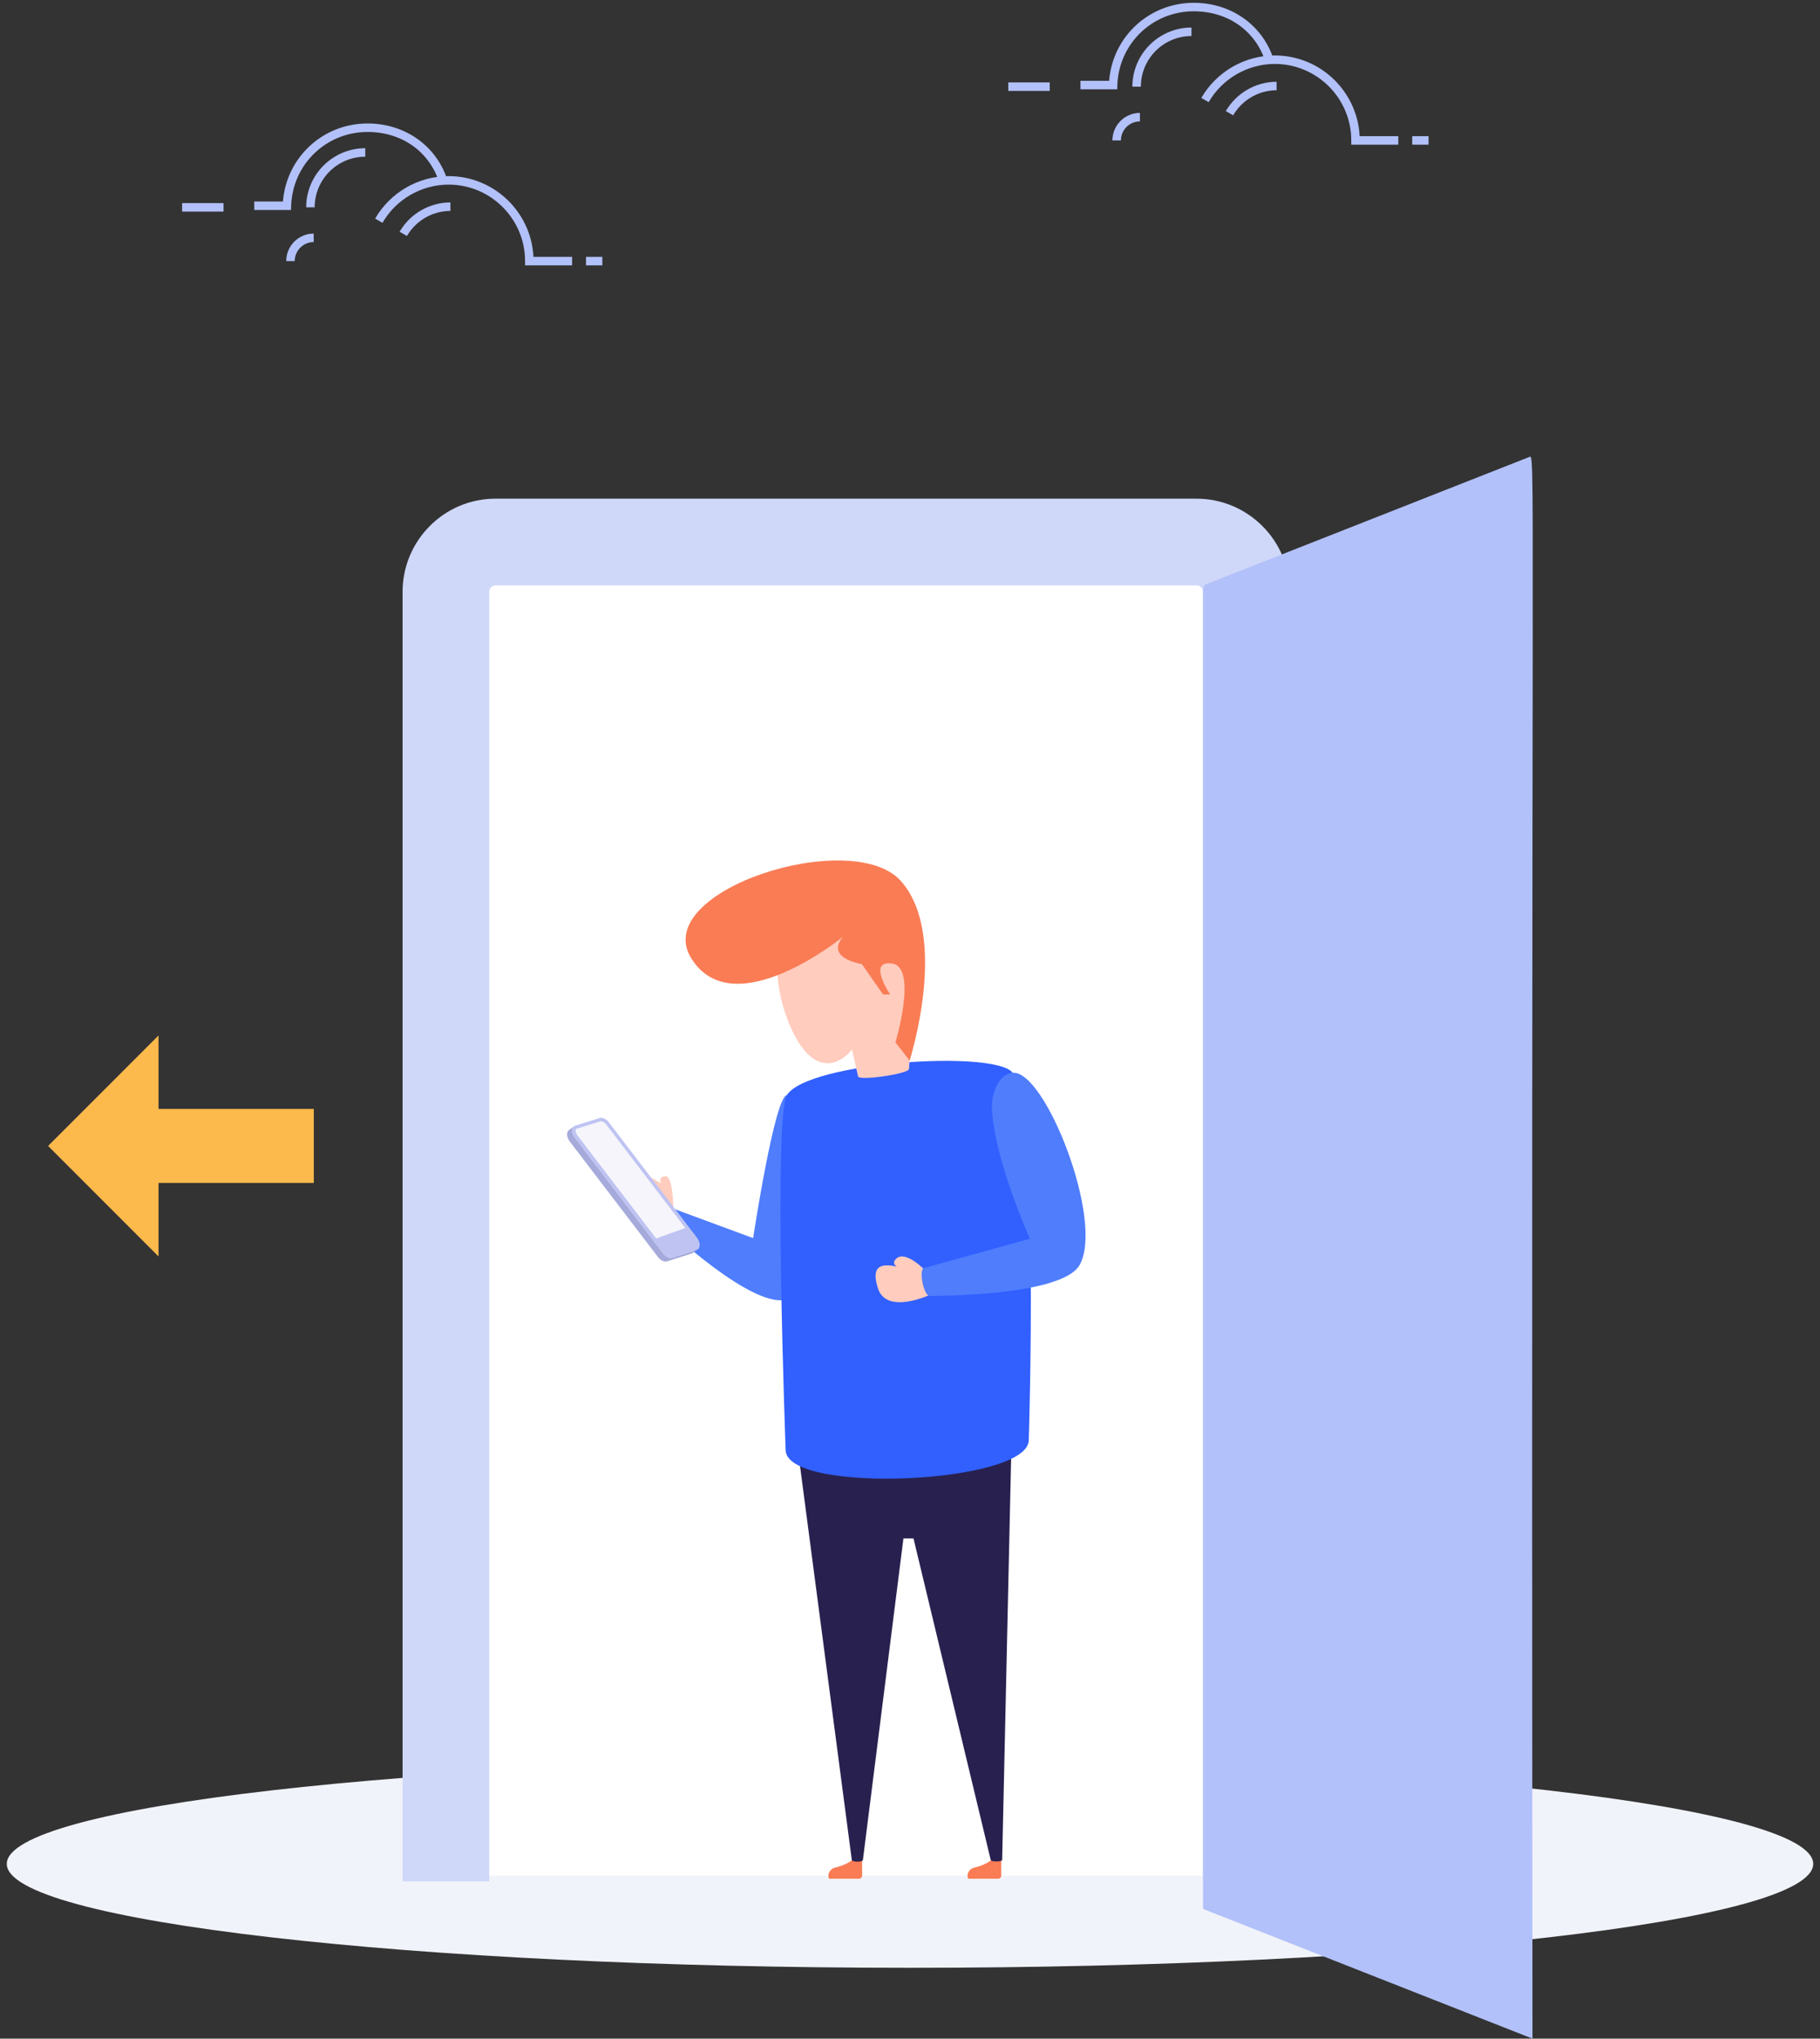 <svg width="134" height="150" viewBox="0 0 134 150" fill="none" xmlns="http://www.w3.org/2000/svg">
<rect x="0" y="0" width="134" height="150" fill="#333333" stroke="none"/>
<path d="M67 144.787C103.727 144.787 133.5 141.364 133.5 137.142C133.5 132.919 103.727 129.496 67 129.496C30.273 129.496 0.5 132.919 0.5 137.142C0.5 141.364 30.273 144.787 67 144.787Z" fill="#F1F3FA"/>
<path d="M33.971 40.841H90.606V137.999H33.971V40.841Z" fill="white"/>
<path d="M23.105 81.595H11.672V76.186L3.541 84.317L11.672 92.448V87.039H23.105V81.595Z" fill="#FCB94C"/>
<path d="M36.02 138.424V43.55C36.02 43.279 36.227 43.072 36.483 43.072H88.099C88.354 43.072 88.577 43.295 88.577 43.55V138.424H94.957V43.55C94.957 39.77 91.879 36.691 88.083 36.691H36.483C32.702 36.691 29.64 39.77 29.64 43.55V138.424H36.02Z" fill="#CFD8F9"/>
<path d="M112.833 150C112.711 30.766 113.093 33.428 112.567 33.635L88.754 43.006C88.653 43.046 88.574 43.288 88.574 43.558V140.458L112.833 150Z" fill="#B2C1F9"/>
<path d="M49.578 88.978L49.068 89.865C49.068 89.865 46.582 89.189 45.79 87.469C44.329 84.269 48.699 87.091 48.699 87.091C48.699 87.091 48.383 86.596 48.977 86.54C49.572 86.478 49.578 88.978 49.578 88.978Z" fill="#FFCCBE"/>
<path d="M71.324 138.234C71.276 138.234 71.252 138.173 71.241 138.086C71.201 137.766 71.433 137.48 71.748 137.409C72.221 137.302 72.646 137.117 73.018 136.848H73.718V138.004C73.718 138.065 73.693 138.124 73.65 138.167C73.607 138.21 73.549 138.234 73.488 138.234L71.324 138.234ZM61.079 138.234C61.032 138.234 61.007 138.173 60.996 138.086C60.956 137.766 61.188 137.48 61.503 137.409C61.976 137.302 62.401 137.117 62.773 136.848H63.473V138.004C63.473 138.065 63.449 138.124 63.406 138.167C63.362 138.21 63.304 138.234 63.243 138.234L61.079 138.234Z" fill="#F97C55"/>
<path d="M57.941 80.572C57.031 80.672 55.451 91.099 55.451 91.099L49.724 88.985C49.493 88.838 48.587 89.971 48.818 90.119C48.818 90.119 55.632 96.627 58.107 95.556C61.545 94.069 61.664 80.159 57.941 80.572Z" fill="#4F7DFC"/>
<path d="M74.466 106.369L73.786 136.848C73.786 137.002 72.942 137.002 72.942 136.848L67.258 113.197H66.516L63.533 136.848C63.533 137.025 62.714 137.025 62.714 136.848L58.524 104.99L74.466 106.369Z" fill="#28214F"/>
<path d="M74.561 78.936C73.275 77.223 59.471 78.142 57.941 80.572C56.925 82.184 57.846 106.724 57.846 106.724C57.995 109.985 75.896 109.166 75.747 105.906C75.747 105.906 76.52 81.544 74.561 78.936Z" fill="#3160FF"/>
<path d="M63.175 79.197L62.73 77.223C62.73 77.223 61.041 79.499 59.173 77.223C57.306 74.947 55.069 66.962 61.485 65.884C68.254 64.746 66.927 78.645 66.927 78.645C66.979 79.002 63.227 79.553 63.175 79.197Z" fill="#FFCCBE"/>
<path d="M66.971 78.035L65.931 76.695C65.931 76.695 67.579 71.182 65.694 70.897C63.809 70.613 65.54 73.174 65.54 73.174H65.018L63.453 70.933C63.453 70.933 60.726 70.53 62.066 68.929C62.066 68.929 54.005 75.497 50.899 70.518C47.793 65.539 62.754 60.797 66.334 64.828C69.914 68.858 66.971 78.035 66.971 78.035Z" fill="#F97C55"/>
<path d="M68.571 95.227C68.571 95.227 65.299 96.798 64.645 94.808C64.084 93.099 64.907 92.947 66.034 93.194C65.814 93.057 65.72 92.874 65.982 92.617C66.669 91.946 68.126 93.482 68.126 93.482L68.571 95.227Z" fill="#FFCCBE"/>
<path d="M74.561 78.935C76.932 78.698 81.316 89.799 79.493 93.067C78.18 95.42 68.469 95.35 68.469 95.35C68.028 95.441 67.604 93.387 68.044 93.296L75.827 91.145C75.827 91.145 73.162 85.242 73.026 81.472C72.999 80.731 73.378 79.054 74.561 78.935Z" fill="#4F7DFC"/>
<path d="M51.289 91.963L49.499 92.532C49.472 92.54 49.445 92.546 49.416 92.548C49.224 92.561 48.994 92.432 48.824 92.212L42.337 83.723C42.083 83.395 42.071 83.013 42.276 82.864L41.895 83.141C41.69 83.289 41.702 83.671 41.956 83.999L48.443 92.489C48.613 92.708 48.843 92.838 49.035 92.824C49.063 92.822 49.091 92.817 49.118 92.808L50.908 92.239C50.942 92.229 50.973 92.214 50.999 92.195L51.38 91.918C51.353 91.938 51.322 91.953 51.289 91.963Z" fill="#A5AADB"/>
<path d="M44.234 82.245C44.424 82.231 44.657 82.361 44.828 82.58L51.318 91.07C51.592 91.429 51.583 91.874 51.289 91.962L49.499 92.531C49.472 92.54 49.445 92.545 49.416 92.547C49.224 92.561 48.994 92.431 48.824 92.212L42.337 83.722C42.052 83.354 42.072 82.917 42.362 82.82L44.153 82.261C44.178 82.252 44.206 82.247 44.234 82.245Z" fill="#BEC3F2"/>
<path d="M50.457 90.353L48.309 91.127L42.535 83.57C42.393 83.39 42.362 83.211 42.393 83.112C42.405 83.068 42.43 83.056 42.442 83.056L44.225 82.499H44.237C44.361 82.499 44.51 82.573 44.633 82.734L50.457 90.353Z" fill="#F5F5FB"/>
<path d="M82.257 6.572H79.55V5.947H81.66C81.92 2.704 84.601 0.206 87.893 0.206C90.618 0.206 92.915 1.811 93.746 4.291L93.153 4.49C92.398 2.233 90.383 0.831 87.893 0.831C84.838 0.831 82.367 3.22 82.267 6.27L82.257 6.572Z" fill="#B2C1F9"/>
<path d="M83.998 6.377H83.373C83.373 3.979 85.325 2.026 87.724 2.026V2.651C85.668 2.651 83.998 4.322 83.998 6.377ZM102.951 10.645H99.489V10.333C99.489 7.23 96.964 4.705 93.861 4.705C91.86 4.705 89.993 5.783 88.989 7.518L88.449 7.205C89.565 5.277 91.639 4.08 93.861 4.08C97.204 4.08 99.941 6.718 100.106 10.02H102.951V10.645Z" fill="#B2C1F9"/>
<path d="M90.793 8.486L90.253 8.174C91.026 6.845 92.457 6.017 93.991 6.017V6.642C92.68 6.642 91.454 7.348 90.793 8.486ZM74.237 6.065H77.289V6.69H74.237V6.065ZM103.976 10.021H105.179V10.646H103.976V10.021ZM82.529 10.333H81.904C81.904 9.217 82.811 8.308 83.927 8.308V8.933C83.156 8.933 82.529 9.56 82.529 10.333ZM21.427 15.451H18.72V14.826H20.831C21.09 11.584 23.771 9.085 27.063 9.085C29.786 9.085 32.084 10.688 32.916 13.17L32.323 13.369C31.568 11.113 29.553 9.71 27.063 9.71C24.009 9.71 21.537 12.099 21.437 15.149L21.427 15.451Z" fill="#B2C1F9"/>
<path d="M23.168 15.256H22.543C22.543 12.857 24.496 10.905 26.894 10.905V11.53C24.839 11.53 23.168 13.2 23.168 15.256ZM42.121 19.524H38.659V19.212C38.659 16.109 36.135 13.584 33.031 13.584C31.03 13.584 29.163 14.662 28.159 16.397L27.619 16.084C28.735 14.156 30.809 12.959 33.031 12.959C36.374 12.959 39.111 15.597 39.276 18.899H42.121V19.524Z" fill="#B2C1F9"/>
<path d="M29.963 17.364L29.423 17.052C30.194 15.723 31.625 14.895 33.161 14.895V15.52C31.848 15.52 30.622 16.226 29.963 17.364ZM13.407 14.943H16.459V15.568H13.407V14.943ZM43.146 18.898H44.349V19.524H43.146V18.898ZM21.699 19.211H21.074C21.074 18.095 21.981 17.186 23.097 17.186V17.811C22.326 17.811 21.699 18.438 21.699 19.211Z" fill="#B2C1F9"/>
</svg>
